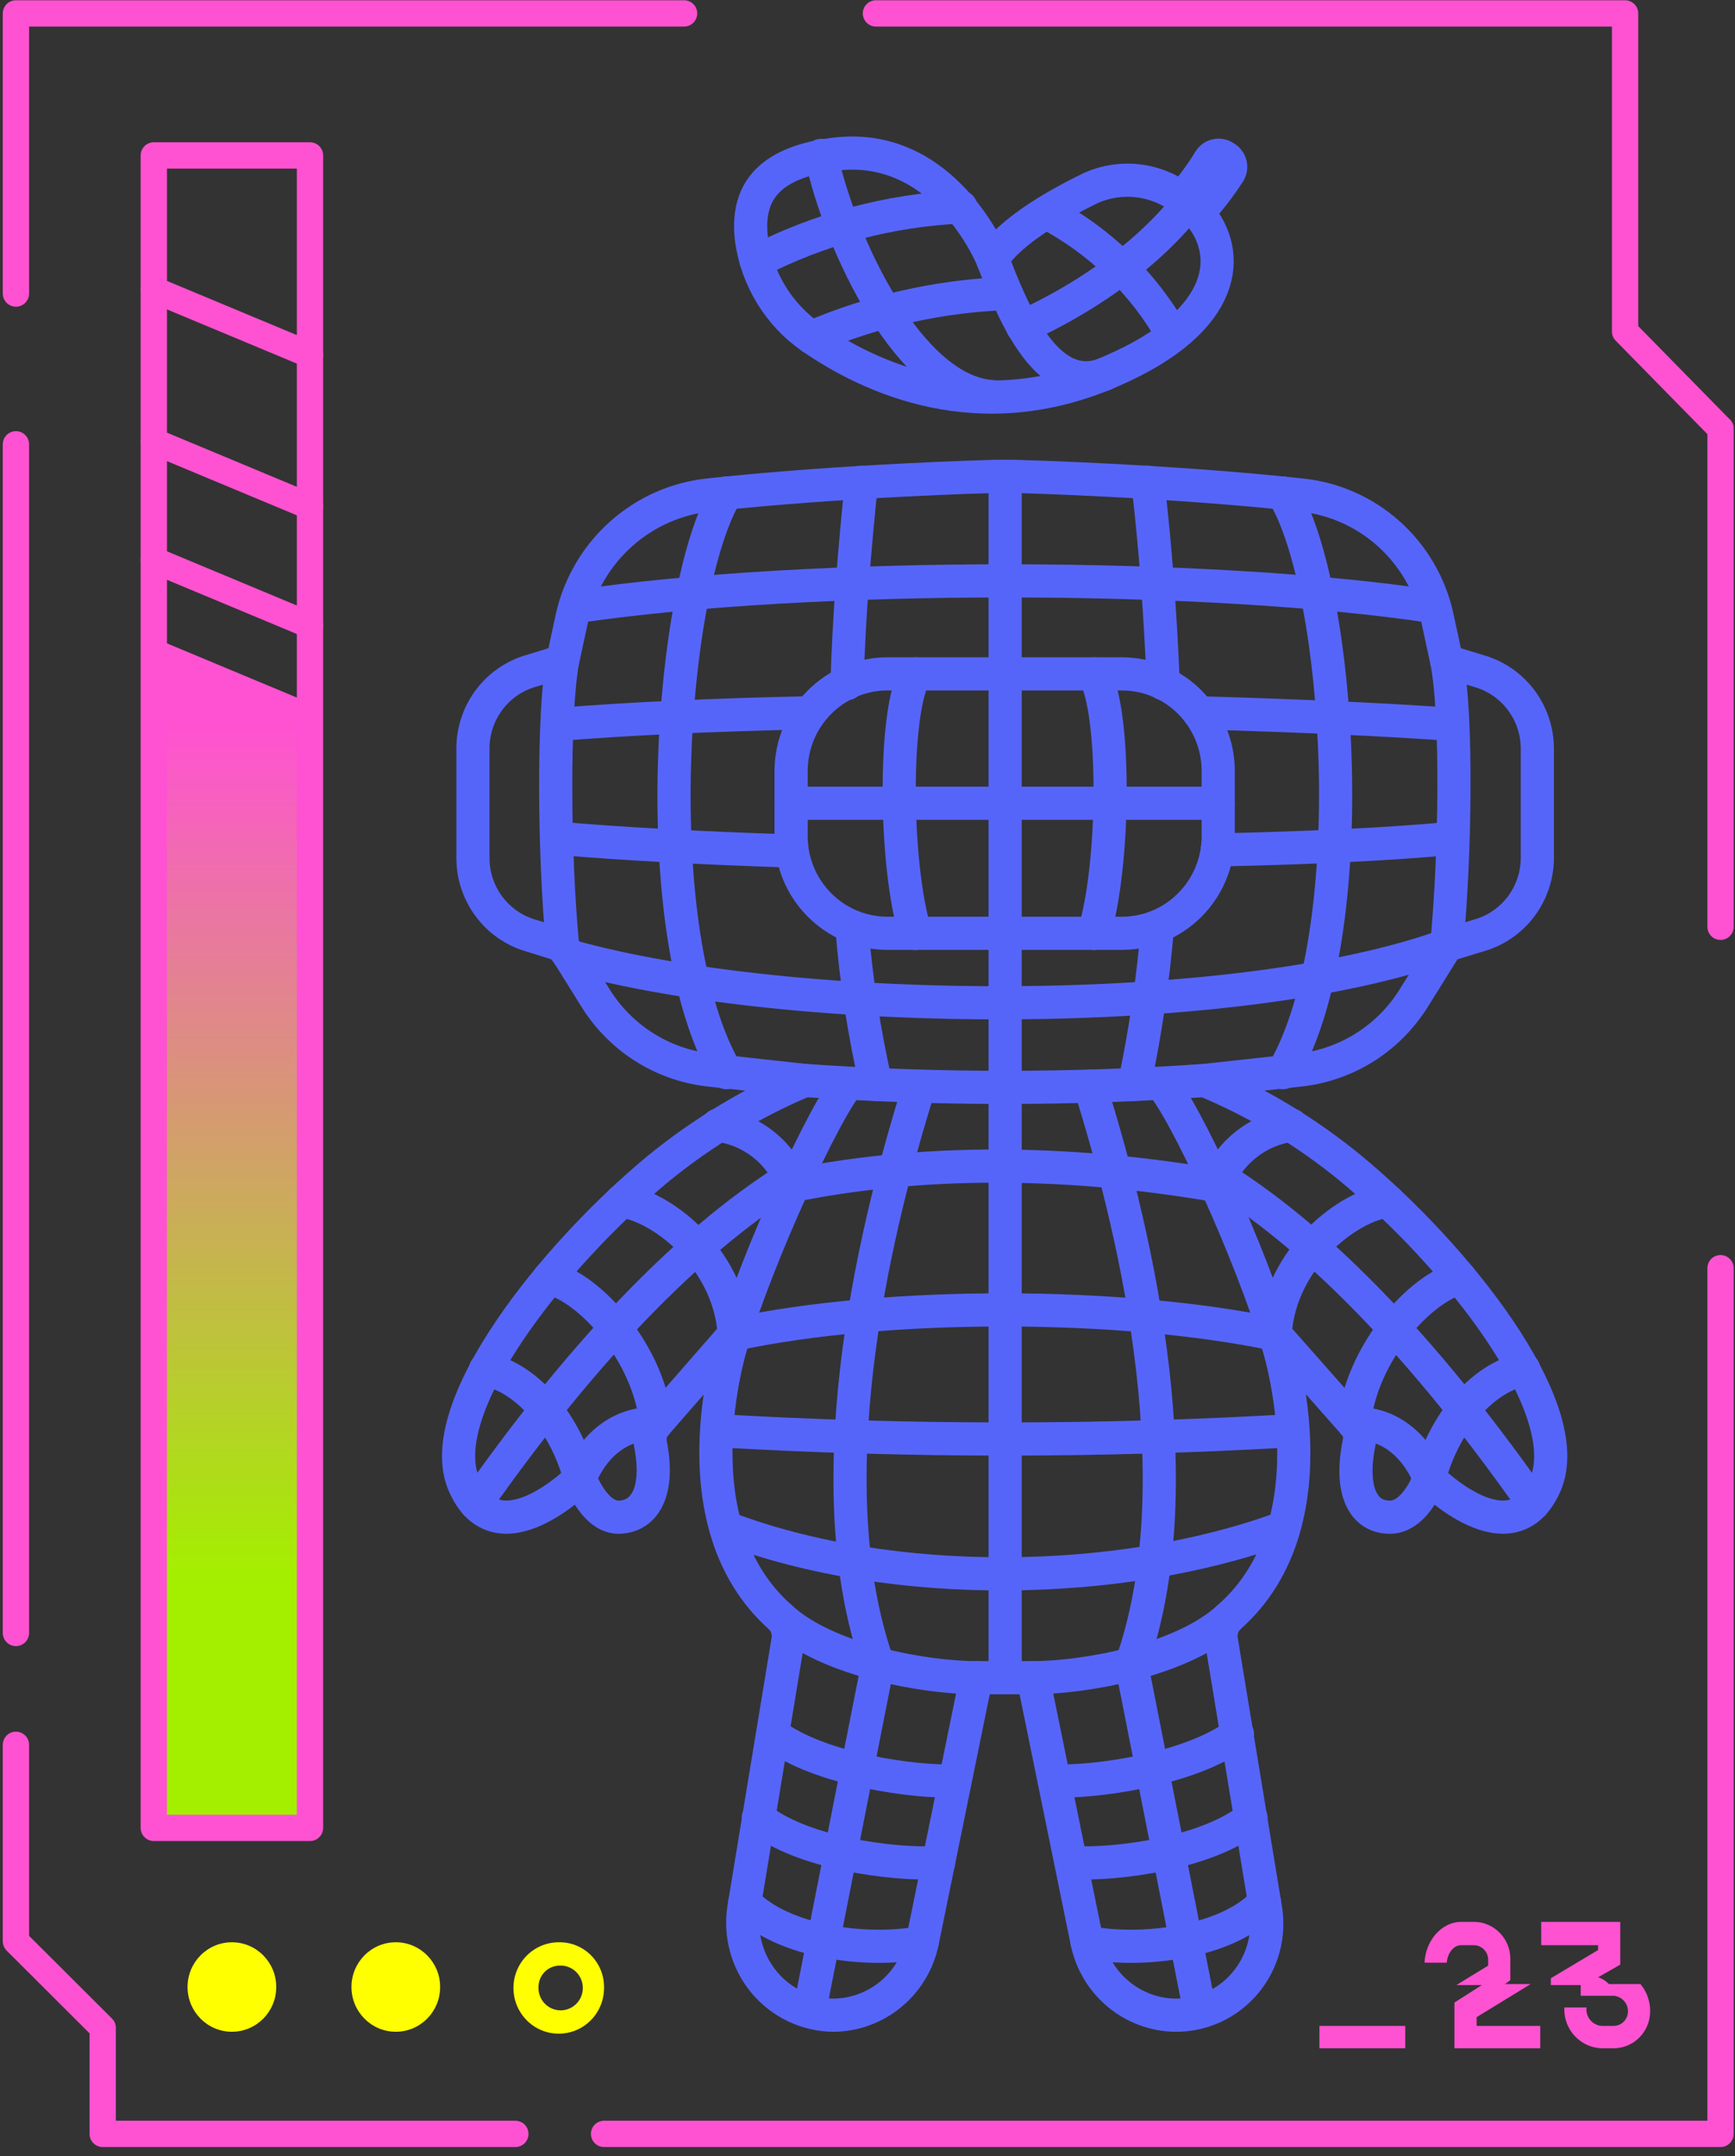 <svg width="157" height="195" viewBox="0 0 157 195" fill="none" xmlns="http://www.w3.org/2000/svg">
<rect x="0" y="0" width="157" height="195" fill="#333333" stroke="none"/>
<path d="M73.419 30.508C78.653 34.115 88.6 38.866 100.727 33.499C111.196 28.925 111.545 22.855 108.404 19.248C109.433 18.126 110.367 16.92 111.196 15.641C111.273 15.528 111.325 15.399 111.35 15.264C111.374 15.13 111.369 14.991 111.336 14.858C111.303 14.725 111.243 14.6 111.158 14.492C111.074 14.385 110.968 14.296 110.847 14.233C110.74 14.152 110.618 14.094 110.488 14.063C110.358 14.032 110.222 14.029 110.091 14.054C109.96 14.079 109.835 14.131 109.725 14.207C109.614 14.284 109.521 14.382 109.451 14.497C108.711 15.715 107.864 16.863 106.921 17.928C105.77 17.066 104.416 16.523 102.992 16.353C101.568 16.183 100.125 16.393 98.807 16.96C90.955 20.743 89.821 23.47 89.821 23.47C89.821 23.47 85.459 12.562 75.338 13.969C68.708 14.849 67.573 18.192 68.01 21.711C68.262 23.474 68.873 25.165 69.803 26.679C70.734 28.193 71.965 29.497 73.419 30.508Z" stroke="#5665F9" stroke-width="3" stroke-linecap="round" stroke-linejoin="round"/>
<path d="M88.338 151.735L83.452 175.663C83.056 177.519 82.045 179.183 80.586 180.382C79.127 181.581 77.307 182.244 75.425 182.261C74.232 182.251 73.055 181.981 71.975 181.47C70.895 180.959 69.937 180.219 69.166 179.3C68.396 178.381 67.832 177.306 67.511 176.147C67.191 174.987 67.123 173.772 67.311 172.584L71.325 148.216C71.36 147.861 71.316 147.503 71.195 147.168C71.074 146.833 70.88 146.53 70.627 146.28C60.681 137.483 66.439 120.68 66.439 120.68L59.372 128.774C59.159 129.008 59.001 129.289 58.911 129.593C58.82 129.898 58.799 130.219 58.849 130.533C59.721 134.932 58.325 137.131 56.057 137.219C53.789 137.307 52.48 133.7 52.48 133.7C52.48 133.7 45.064 141.178 42.011 134.316C38.957 127.454 50.124 113.467 59.634 105.637C63.635 102.388 68.07 99.723 72.808 97.719L63.996 96.752C61.935 96.494 59.957 95.776 58.207 94.65C56.456 93.524 54.976 92.018 53.876 90.242L51.52 86.459C50.997 85.667 50.648 85.403 50.299 85.315L48.03 84.612C46.518 84.172 45.188 83.247 44.244 81.977C43.299 80.707 42.791 79.161 42.796 77.574V67.721C42.791 66.133 43.299 64.588 44.244 63.318C45.188 62.048 46.518 61.123 48.03 60.683L50.91 59.803L51.782 55.757C52.456 52.852 54.012 50.231 56.232 48.261C58.453 46.289 61.228 45.066 64.171 44.76C76.298 43.44 89.908 43.088 89.908 43.088H91.915C91.915 43.088 105.525 43.44 117.652 44.76C120.603 45.04 123.392 46.255 125.617 48.23C127.842 50.205 129.391 52.84 130.041 55.757L130.913 59.803L133.792 60.683C135.321 61.107 136.67 62.025 137.631 63.296C138.592 64.567 139.113 66.122 139.114 67.721V77.574C139.113 79.172 138.592 80.727 137.631 81.998C136.67 83.27 135.321 84.188 133.792 84.612L130.913 85.491L127.947 90.242C126.846 92.018 125.367 93.524 123.616 94.65C121.865 95.776 119.887 96.494 117.826 96.752L109.015 97.719C113.763 99.702 118.2 102.369 122.189 105.637C131.698 113.467 142.866 127.454 139.812 134.316C136.758 141.178 129.343 133.7 129.343 133.7C129.343 133.7 128.121 137.219 125.766 137.219C123.41 137.219 122.101 134.932 122.974 130.533C123.057 130.227 123.061 129.904 122.984 129.596C122.908 129.288 122.754 129.005 122.538 128.774L115.383 120.68C115.383 120.68 121.229 137.483 111.196 146.28C110.943 146.53 110.749 146.833 110.628 147.168C110.507 147.503 110.463 147.861 110.498 148.216L114.511 172.584C114.715 173.775 114.658 174.995 114.344 176.161C114.029 177.327 113.466 178.409 112.692 179.331C111.919 180.253 110.955 180.994 109.867 181.5C108.779 182.006 107.595 182.266 106.397 182.261C104.515 182.244 102.695 181.581 101.236 180.382C99.777 179.183 98.767 177.519 98.371 175.663L93.485 151.735H88.338Z" stroke="#5665F9" stroke-width="3" stroke-linecap="round" stroke-linejoin="round"/>
<path d="M98.371 175.663C103.082 176.631 111.021 175.751 114.424 172.056" stroke="#5665F9" stroke-width="3" stroke-linecap="round" stroke-linejoin="round"/>
<path d="M96.975 168.45C100.988 168.713 109.363 167.57 113.202 164.403" stroke="#5665F9" stroke-width="3" stroke-linecap="round" stroke-linejoin="round"/>
<path d="M95.404 161.06C98.807 161.236 107.619 160.092 111.981 156.837" stroke="#5665F9" stroke-width="3" stroke-linecap="round" stroke-linejoin="round"/>
<path d="M93.485 151.735C97.934 151.735 106.921 150.239 111.196 146.28" stroke="#5665F9" stroke-width="3" stroke-linecap="round" stroke-linejoin="round"/>
<path d="M108.578 181.909L102.384 150.503C107.968 134.668 103.169 112.675 98.632 98.247" stroke="#5665F9" stroke-width="3" stroke-linecap="round" stroke-linejoin="round"/>
<path d="M73.244 181.909L79.439 150.503C73.855 134.668 78.653 112.675 83.19 98.247" stroke="#5665F9" stroke-width="3" stroke-linecap="round" stroke-linejoin="round"/>
<path d="M90.955 98.335V151.735" stroke="#5665F9" stroke-width="3" stroke-linecap="round" stroke-linejoin="round"/>
<path d="M109.014 97.719C96.96 98.555 84.862 98.555 72.808 97.719" stroke="#5665F9" stroke-width="3" stroke-linecap="round" stroke-linejoin="round"/>
<path d="M116.081 123.056C114.075 115.578 108.142 102.118 105.35 98.335" stroke="#5665F9" stroke-width="3" stroke-linecap="round" stroke-linejoin="round"/>
<path d="M122.537 128.774C123.148 122.352 128.557 116.458 132.134 115.578" stroke="#5665F9" stroke-width="3" stroke-linecap="round" stroke-linejoin="round"/>
<path d="M137.892 123.847C133.966 124.639 130.564 128.95 129.342 133.7C128.208 130.885 125.765 128.598 122.537 128.774" stroke="#5665F9" stroke-width="3" stroke-linecap="round" stroke-linejoin="round"/>
<path d="M109.538 105.989C117.215 110.563 127.161 119.449 138.765 135.988" stroke="#5665F9" stroke-width="3" stroke-linecap="round" stroke-linejoin="round"/>
<path d="M83.451 175.663C78.828 176.631 70.888 175.751 67.398 172.056" stroke="#5665F9" stroke-width="3" stroke-linecap="round" stroke-linejoin="round"/>
<path d="M84.935 168.45C80.834 168.713 72.459 167.57 68.62 164.403" stroke="#5665F9" stroke-width="3" stroke-linecap="round" stroke-linejoin="round"/>
<path d="M86.418 161.06C83.015 161.236 74.204 160.092 69.929 156.837" stroke="#5665F9" stroke-width="3" stroke-linecap="round" stroke-linejoin="round"/>
<path d="M88.337 151.735C83.888 151.735 74.901 150.239 70.626 146.28" stroke="#5665F9" stroke-width="3" stroke-linecap="round" stroke-linejoin="round"/>
<path d="M65.741 123.056C67.747 115.578 73.767 102.118 76.472 98.335" stroke="#5665F9" stroke-width="3" stroke-linecap="round" stroke-linejoin="round"/>
<path d="M59.372 128.774C58.761 122.352 53.352 116.458 49.688 115.578" stroke="#5665F9" stroke-width="3" stroke-linecap="round" stroke-linejoin="round"/>
<path d="M43.93 123.847C47.856 124.639 51.258 128.95 52.48 133.7C53.614 130.885 56.057 128.598 59.372 128.774" stroke="#5665F9" stroke-width="3" stroke-linecap="round" stroke-linejoin="round"/>
<path d="M43.057 135.988C54.661 119.449 64.694 110.563 72.371 105.989" stroke="#5665F9" stroke-width="3" stroke-linecap="round" stroke-linejoin="round"/>
<path d="M56.231 108.628C59.634 108.98 66.003 113.642 66.439 120.68C80.398 117.689 101.599 117.777 115.383 120.68C115.82 113.642 122.189 108.98 125.591 108.628" stroke="#5665F9" stroke-width="3" stroke-linecap="round" stroke-linejoin="round"/>
<path d="M64.956 101.766C66.476 101.96 67.915 102.572 69.115 103.533C70.315 104.495 71.23 105.77 71.761 107.22C84.847 104.581 98.283 105.197 110.061 107.22C110.6 105.776 111.518 104.505 112.716 103.545C113.914 102.584 115.349 101.97 116.866 101.766" stroke="#5665F9" stroke-width="3" stroke-linecap="round" stroke-linejoin="round"/>
<path d="M64.869 129.39C82.216 130.401 99.607 130.401 116.954 129.39" stroke="#5665F9" stroke-width="3" stroke-linecap="round" stroke-linejoin="round"/>
<path d="M65.741 138.187C80.834 143.905 101.511 143.553 116.081 138.187" stroke="#5665F9" stroke-width="3" stroke-linecap="round" stroke-linejoin="round"/>
<path d="M50.909 59.803C50.037 64.554 50.124 77.486 50.909 85.491" stroke="#5665F9" stroke-width="3" stroke-linecap="round" stroke-linejoin="round"/>
<path d="M89.82 23.47C91.478 27.693 94.531 35.874 99.941 33.851" stroke="#5665F9" stroke-width="3" stroke-linecap="round" stroke-linejoin="round"/>
<path d="M94.706 19.248C99.495 21.755 103.464 25.604 106.135 30.332" stroke="#5665F9" stroke-width="3" stroke-linecap="round" stroke-linejoin="round"/>
<path d="M74.291 14.057C76.036 22.151 82.317 35.435 89.821 35.874" stroke="#5665F9" stroke-width="3" stroke-linecap="round" stroke-linejoin="round"/>
<path d="M68.445 23.646C74.192 20.695 80.498 19.015 86.941 18.72" stroke="#5665F9" stroke-width="3" stroke-linecap="round" stroke-linejoin="round"/>
<path d="M91.042 26.549C84.978 26.778 79.005 28.119 73.418 30.508" stroke="#5665F9" stroke-width="3" stroke-linecap="round" stroke-linejoin="round"/>
<path d="M107.88 17.928C103.082 24.35 95.404 28.309 92.525 29.541" stroke="#5665F9" stroke-width="3" stroke-linecap="round" stroke-linejoin="round"/>
<path d="M101.511 60.947H80.311C75.493 60.947 71.586 64.885 71.586 69.744V75.612C71.586 80.47 75.493 84.409 80.311 84.409H101.511C106.33 84.409 110.236 80.47 110.236 75.612V69.744C110.236 64.885 106.33 60.947 101.511 60.947Z" stroke="#5665F9" stroke-width="3" stroke-linecap="round" stroke-linejoin="round"/>
<path d="M90.955 98.335V43.088" stroke="#5665F9" stroke-width="3" stroke-linecap="round" stroke-linejoin="round"/>
<path d="M129.779 54.877C109.625 51.798 73.331 51.71 52.044 54.877" stroke="#5665F9" stroke-width="3" stroke-linecap="round" stroke-linejoin="round"/>
<path d="M76.647 61.827C76.821 55.668 77.344 49.51 77.955 43.616" stroke="#5665F9" stroke-width="3" stroke-linecap="round" stroke-linejoin="round"/>
<path d="M79.264 98.071C78.193 93.381 77.464 88.618 77.082 83.82" stroke="#5665F9" stroke-width="3" stroke-linecap="round" stroke-linejoin="round"/>
<path d="M105.263 61.827C105.001 55.668 104.565 49.51 103.867 43.616" stroke="#5665F9" stroke-width="3" stroke-linecap="round" stroke-linejoin="round"/>
<path d="M102.646 98.071C103.643 93.371 104.343 88.61 104.739 83.82" stroke="#5665F9" stroke-width="3" stroke-linecap="round" stroke-linejoin="round"/>
<path d="M116.081 97.016C123.497 84.348 121.316 53.029 116.081 44.584" stroke="#5665F9" stroke-width="3" stroke-linecap="round" stroke-linejoin="round"/>
<path d="M65.741 97.016C58.325 84.348 60.593 53.029 65.741 44.584" stroke="#5665F9" stroke-width="3" stroke-linecap="round" stroke-linejoin="round"/>
<path d="M73.244 64.466C64.781 64.642 57.017 64.993 50.473 65.521" stroke="#5665F9" stroke-width="3" stroke-linecap="round" stroke-linejoin="round"/>
<path d="M131.436 65.521C125.503 65.082 117.477 64.73 108.491 64.466" stroke="#5665F9" stroke-width="3" stroke-linecap="round" stroke-linejoin="round"/>
<path d="M71.325 76.958C63.385 76.694 56.667 76.342 50.473 75.814" stroke="#5665F9" stroke-width="3" stroke-linecap="round" stroke-linejoin="round"/>
<path d="M131.436 75.814C125.853 76.342 118.524 76.694 110.148 76.87" stroke="#5665F9" stroke-width="3" stroke-linecap="round" stroke-linejoin="round"/>
<path d="M51.52 86.459C71.935 92.177 112.068 92.353 130.913 85.491C131.698 77.486 131.873 64.554 130.913 59.803" stroke="#5665F9" stroke-width="3" stroke-linecap="round" stroke-linejoin="round"/>
<path d="M82.841 60.947C80.835 64.202 80.922 78.277 82.841 84.436" stroke="#5665F9" stroke-width="3" stroke-linecap="round" stroke-linejoin="round"/>
<path d="M98.981 60.947C100.988 64.202 100.901 78.277 98.981 84.436" stroke="#5665F9" stroke-width="3" stroke-linecap="round" stroke-linejoin="round"/>
<path d="M110.236 72.647H71.586" stroke="#5665F9" stroke-width="3" stroke-linecap="round" stroke-linejoin="round"/>
<path d="M28.051 165.37H13.918V57.692L28.051 63.586V165.37Z" fill="url(#paint0_linear_2093_235993)"/>
<path d="M28.051 14.057H13.918V165.318H28.051V14.057Z" stroke="#FF52D2" stroke-width="2.379" stroke-linecap="round" stroke-linejoin="round"/>
<path d="M13.918 50.654L28.051 56.548" stroke="#FF52D2" stroke-width="2.379" stroke-linecap="round" stroke-linejoin="round"/>
<path d="M13.918 39.921L28.051 45.815" stroke="#FF52D2" stroke-width="2.379" stroke-linecap="round" stroke-linejoin="round"/>
<path d="M13.918 26.198L28.051 32.092" stroke="#FF52D2" stroke-width="2.379" stroke-linecap="round" stroke-linejoin="round"/>
<path d="M1.441 157.805V175.575L9.293 183.405V192.994H46.634" stroke="#FF52D2" stroke-width="2.379" stroke-linecap="round" stroke-linejoin="round"/>
<path d="M54.661 192.994H155.69V114.698" stroke="#FF52D2" stroke-width="2.379" stroke-linecap="round" stroke-linejoin="round"/>
<path d="M1.441 147.688V40.185" stroke="#FF52D2" stroke-width="2.379" stroke-linecap="round" stroke-linejoin="round"/>
<path d="M79.264 1.213H147.053V29.98L155.69 38.778" stroke="#FF52D2" stroke-width="2.379" stroke-linecap="round" stroke-linejoin="round"/>
<path d="M155.69 83.82V38.778" stroke="#FF52D2" stroke-width="2.379" stroke-linecap="round" stroke-linejoin="round"/>
<path d="M61.902 1.213H1.441V26.549" stroke="#FF52D2" stroke-width="2.379" stroke-linecap="round" stroke-linejoin="round"/>
<path d="M50.647 177.775C51.051 177.757 51.451 177.863 51.794 178.079C52.137 178.294 52.407 178.609 52.57 178.982C52.732 179.355 52.779 179.769 52.705 180.17C52.63 180.57 52.437 180.939 52.152 181.227C51.866 181.515 51.5 181.71 51.103 181.785C50.706 181.86 50.295 181.813 49.925 181.649C49.556 181.485 49.243 181.212 49.029 180.866C48.816 180.52 48.711 180.117 48.728 179.71C48.728 179.197 48.93 178.705 49.29 178.342C49.65 177.979 50.138 177.775 50.647 177.775ZM50.647 175.663C49.829 175.646 49.025 175.876 48.337 176.323C47.649 176.771 47.11 177.416 46.789 178.175C46.468 178.934 46.38 179.772 46.535 180.582C46.691 181.393 47.083 182.137 47.661 182.721C48.24 183.304 48.979 183.7 49.782 183.857C50.586 184.013 51.417 183.924 52.17 183.6C52.923 183.276 53.562 182.733 54.006 182.04C54.45 181.346 54.678 180.535 54.661 179.71C54.661 178.637 54.238 177.608 53.485 176.849C52.733 176.09 51.712 175.663 50.647 175.663Z" fill="#FFFF00"/>
<path d="M35.816 183.757C38.032 183.757 39.829 181.945 39.829 179.71C39.829 177.475 38.032 175.663 35.816 175.663C33.599 175.663 31.803 177.475 31.803 179.71C31.803 181.945 33.599 183.757 35.816 183.757Z" fill="#FFFF00"/>
<path d="M20.985 183.757C23.201 183.757 24.998 181.945 24.998 179.71C24.998 177.475 23.201 175.663 20.985 175.663C18.768 175.663 16.971 177.475 16.971 179.71C16.971 181.945 18.768 183.757 20.985 183.757Z" fill="#FFFF00"/>
<path d="M127.161 183.229H119.396V185.252H127.161V183.229Z" fill="#FF52D2"/>
<path d="M131.611 181.118V185.252H139.376V183.229H133.617V182.437L138.503 179.446H134.228L131.611 181.118Z" fill="#FF52D2"/>
<path d="M143.04 180.502H146.006C146.361 180.524 146.694 180.682 146.937 180.944C147.18 181.206 147.316 181.551 147.315 181.909C147.315 182.259 147.177 182.595 146.932 182.842C146.686 183.09 146.353 183.229 146.006 183.229H144.959C144.756 183.218 144.558 183.166 144.376 183.075C144.194 182.983 144.032 182.856 143.901 182.699C143.771 182.542 143.673 182.36 143.615 182.164C143.557 181.967 143.539 181.761 143.563 181.558H141.557C141.533 182.027 141.603 182.496 141.763 182.938C141.922 183.38 142.168 183.784 142.485 184.129C142.802 184.473 143.184 184.75 143.609 184.943C144.034 185.136 144.493 185.241 144.959 185.252H146.093C146.957 185.229 147.778 184.867 148.381 184.243C148.984 183.618 149.322 182.781 149.321 181.909C149.33 181.01 149.021 180.137 148.449 179.446H143.04V180.502Z" fill="#FF52D2"/>
<path d="M128.906 177.511H130.913C131 176.631 131.524 175.927 132.222 175.927H133.356C133.703 175.927 134.036 176.066 134.281 176.314C134.527 176.561 134.664 176.897 134.664 177.247V177.775L131.785 179.534H136.06L136.671 179.094V177.159C136.671 176.272 136.322 175.422 135.7 174.795C135.078 174.168 134.235 173.816 133.356 173.816H132.222C130.477 173.816 128.993 175.487 128.906 177.511Z" fill="#FF52D2"/>
<path d="M139.463 175.927H144.61V176.367L140.335 178.918V179.534H145.657C145.384 179.201 145.02 178.956 144.61 178.83L146.617 177.687V173.816H139.463V175.927Z" fill="#FF52D2"/>
<defs>
<linearGradient id="paint0_linear_2093_235993" x1="21.019" y1="164.324" x2="21.019" y2="60.067" gradientUnits="userSpaceOnUse">
<stop offset="0.21" stop-color="#A4EF00"/>
<stop offset="0.95" stop-color="#FF52D2"/>
</linearGradient>
</defs>
</svg>
